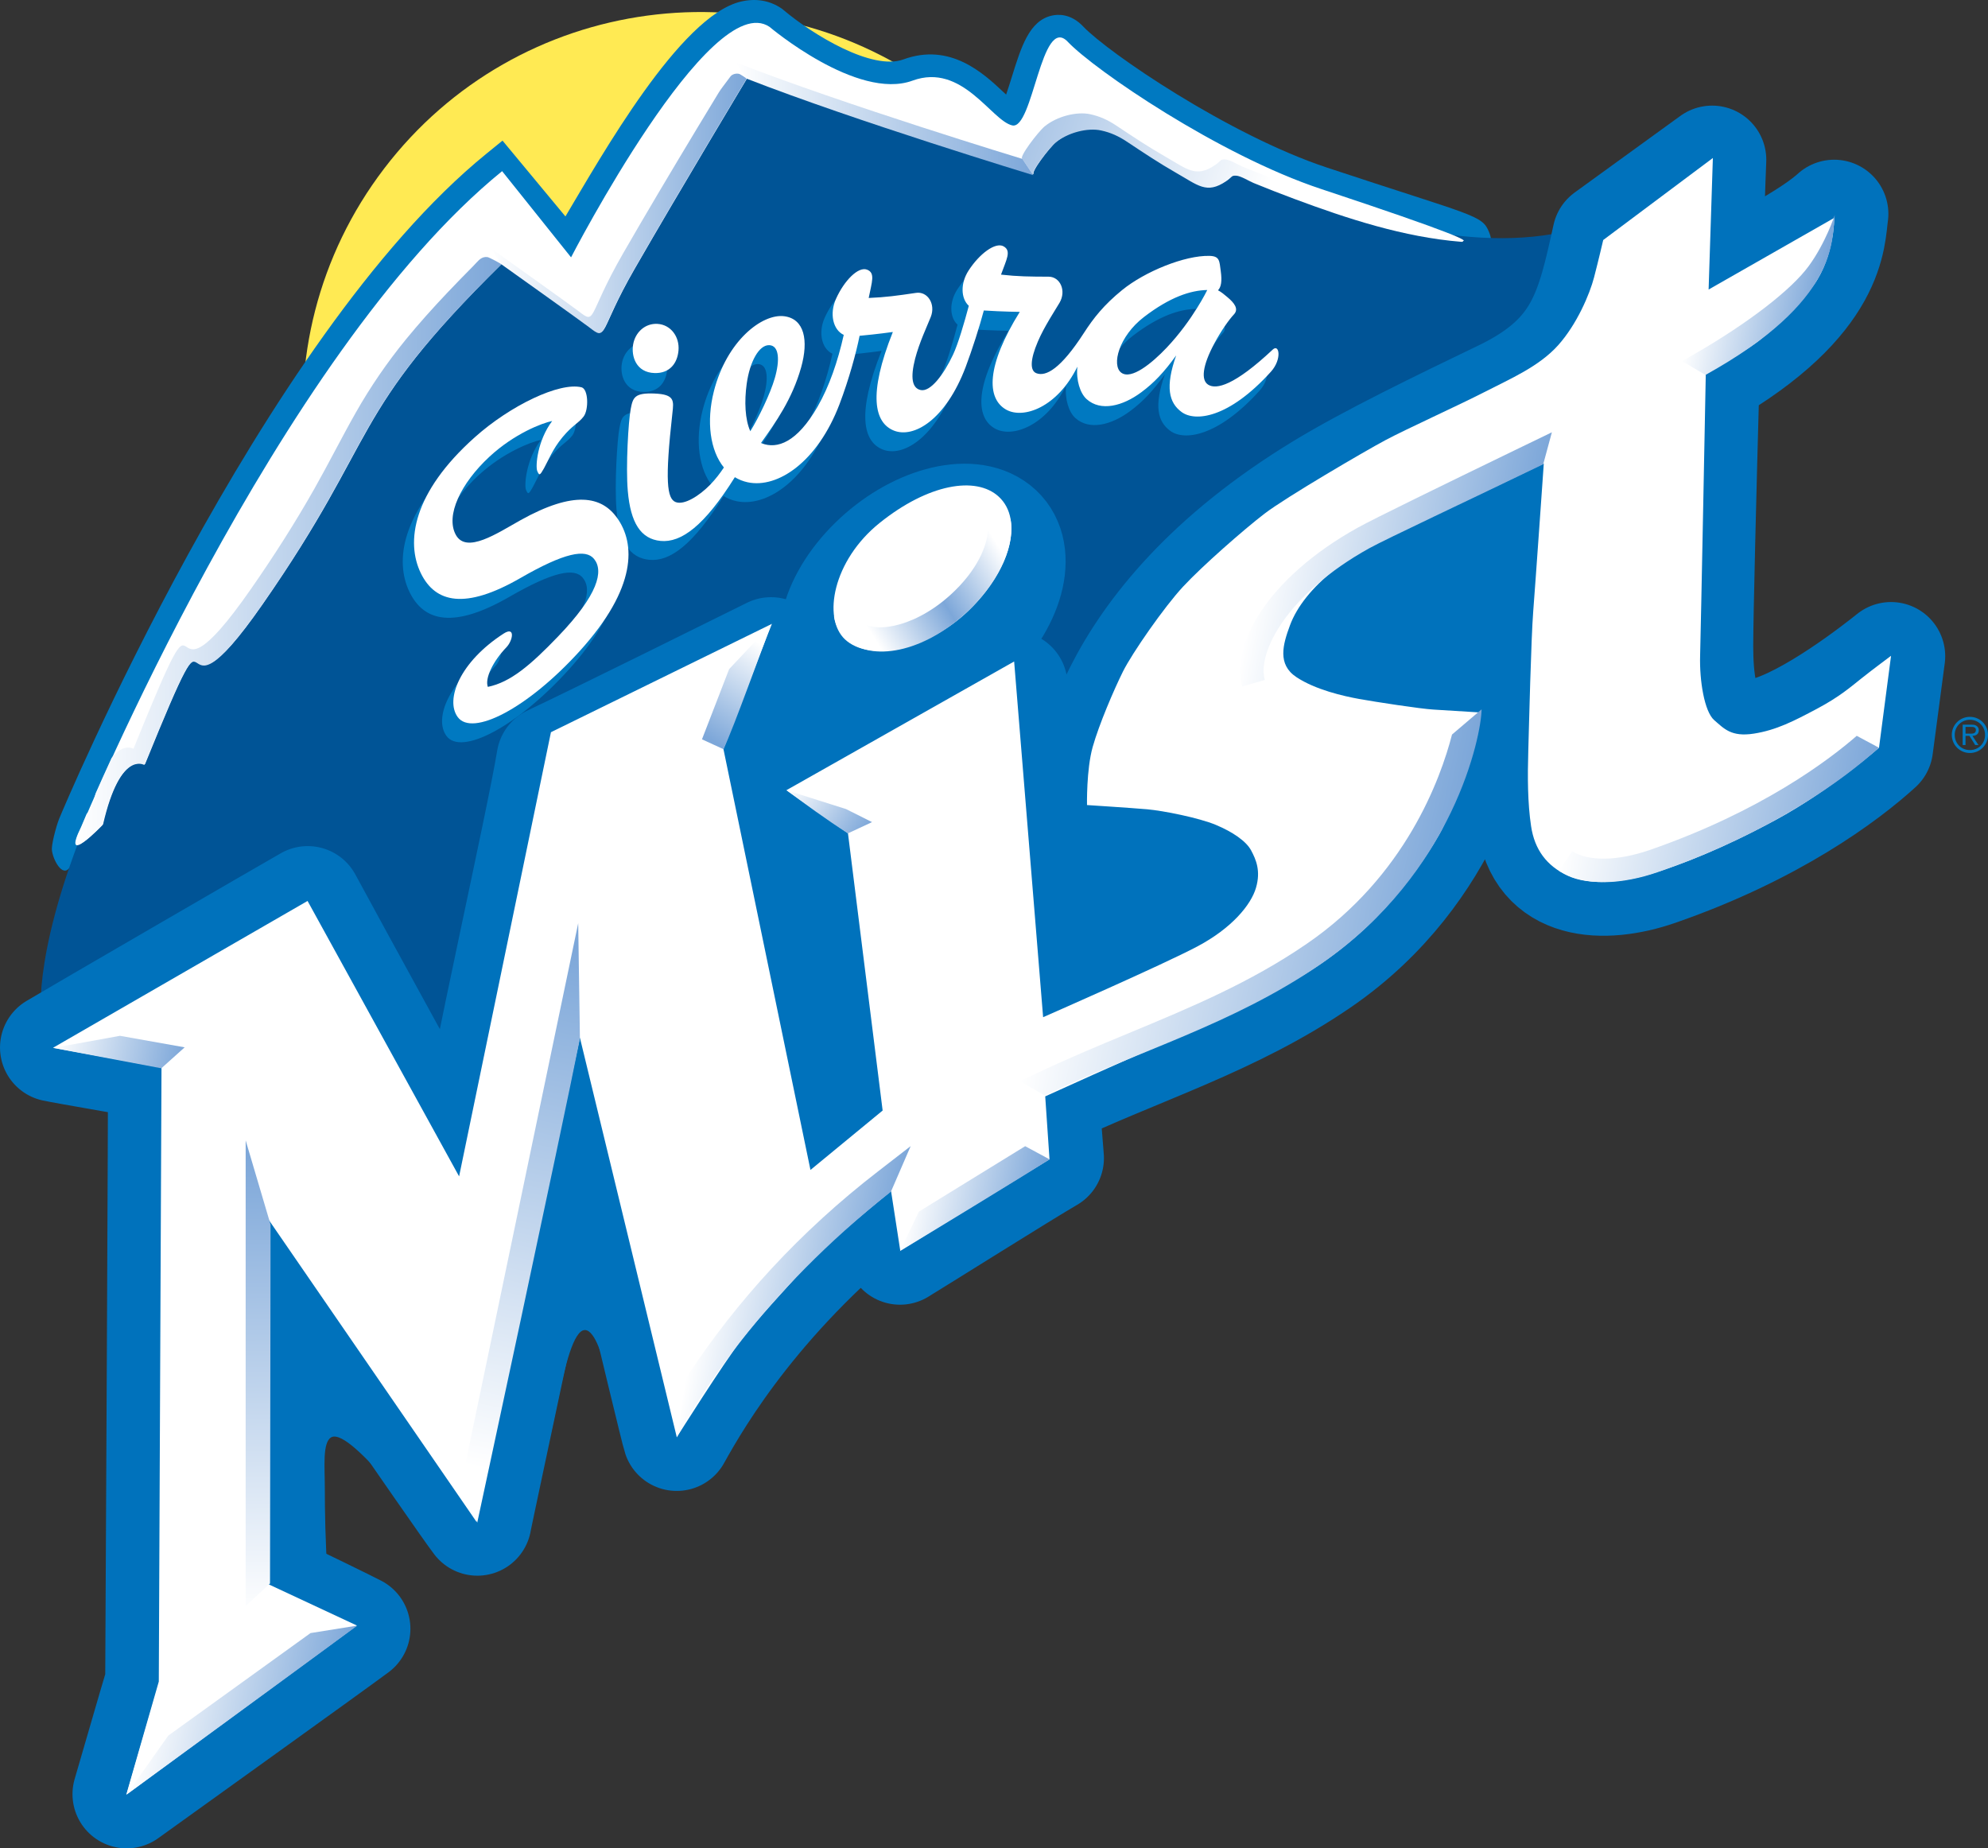 <?xml version="1.0" encoding="utf-8"?>
<!-- Generator: Adobe Illustrator 16.0.0, SVG Export Plug-In . SVG Version: 6.00 Build 0)  -->
<!DOCTYPE svg PUBLIC "-//W3C//DTD SVG 1.1//EN" "http://www.w3.org/Graphics/SVG/1.1/DTD/svg11.dtd">
<svg version="1.1" id="SM_x5F_H1_x5F_4C_x5F_NB.eps"
	 xmlns="http://www.w3.org/2000/svg" xmlns:xlink="http://www.w3.org/1999/xlink" x="0px" y="0px" width="366.952px"
	 height="341.18px" viewBox="0.003 0 366.952 341.18" enable-background="new 0.003 0 366.952 341.18" xml:space="preserve">
<rect x="0.003" y="0" width="366.952" height="341.18" fill="#333333" stroke="none"/>
<g>
	<g>
		<path fill="#FFEA53" d="M187.603,120.123c-24.579,32.229-70.63,38.425-102.856,13.841C52.529,109.383,46.327,63.328,70.92,31.1
			C95.498-1.118,141.544-7.32,173.766,17.261C205.997,41.845,212.19,87.897,187.603,120.123z"/>
	</g>
	<g>
		<path fill="#0079C1" d="M136.751,0.293c-11.231,2.653-25.775,28.579-32.379,39.658c-3.537-4.269-11.611-13.994-11.611-13.994
			l-2.969,2.412C47.916,62.394,11.106,150.696,11.106,150.696c-0.507,1.062-1.432,4.352-1.529,5.843
			c-0.098,1.491,1.665,5.242,3.051,3.872c5.216-5.157,40.64-88.661,79.638-122.947c3.356,3.324,13.616,13.495,13.616,13.495
			l2.742-4.874c8.185-14.555,22.928-35.811,30.086-37.5c0.494-0.117,0.623-0.046,0.679-0.01c2.894,2.394,18.568,14.684,30.28,10.397
			c3.483-1.275,6.109,0.849,9.715,4.234c1.997,1.871,3.879,3.64,6.245,4.184c5.567,1.264,7.534-5.059,9.267-10.635
			c0.34-1.089,0.801-2.55,1.258-3.812c7.996,6.76,29.068,18.437,46.576,24.238c12.524,4.152,21.596,5.588,26.724,7.303
			c4.198-0.146,6.7,1.557,5.405-1.646c-1.295-3.205-2.752-2.9-29.92-11.903c-18.131-6.009-40.44-21.236-45.006-26.056
			c-2.257-2.385-4.613-2.273-5.815-1.992c-4.132,0.959-5.625,5.768-7.357,11.338c-0.284,0.916-0.665,2.143-1.045,3.232
			c-0.174-0.158-0.346-0.317-0.499-0.464c-3.667-3.44-9.802-9.199-18.476-6.022c-5.74,2.1-16.647-4.511-22.175-9.173l-0.172-0.145
			l-0.19-0.129C142.057,0.075,139.481-0.353,136.751,0.293z"/>
	</g>
	<path fill="#005496" d="M177.694,143.607c-26.868,14.01-59.034,37.844-94.613,46.15c-24.059,5.617-50.144-1.783-75.424-1.497
		c0,0-7.685-42.666,84.634-152.646l17.719,22.007c0,0,13.745-24.134,18.568-33.608L177.694,143.607z"/>
	<path fill="#005496" d="M109.481,52.661c6.753-13.258,24.917-41.774,30.555-41.48l49.756,20.21l8.798-16.415
		c0,0,58.563,39.377,95.3,26.342l11.938-3.936c-56.177,71.852-171.063,127.05-135.559,108.537L109.481,52.661z"/>
	<g>
		<path fill="#FFFFFF" d="M15.112,152.492c0,0,36.012-87.149,77.574-120.899l12.724,15.909c0,0,25.744-49.906,36.636-42.543
			c0,0,16.159,13.672,26.4,9.922c9.176-3.358,14.537,7.383,18.395,8.267c3.857,0.878,5.357-20.609,10.256-15.434
			c4.9,5.177,27.916,20.928,46.781,27.179c24.938,8.265,27.562,9.716,25.925,9.586c-10.561-0.862-20.921-4.252-30.795-7.933
			c-2.511-0.935-5.008-1.911-7.483-2.925c-0.803-0.327-2.393-1.328-3.238-1.351c-0.969-0.023-0.67,0.233-1.85,1.035
			c-3.584,2.432-5.168,0.744-9.312-1.621c-2.913-1.66-6.002-3.704-8.912-5.644c-1.604-1.07-3.076-1.73-4.829-2.109
			c-2.489-0.542-6.163,0.383-8.429,2.26c-1.2,0.996-4.85,5.758-4.1,5.985c-0.008,0-32.791-9.963-52.892-17.808
			c0,0-12.323,20.492-20.802,35.236c-6.78,11.782-4.855,13.291-8.353,10.592c-1.367-1.058-16.122-11.559-16.122-11.559
			C64.07,76.822,70.382,80.05,48.5,111.501c-18.681,26.863-6.356-8.309-21.726,29.559c0,0-4.544-2.792-7.747,11.102
			C19.027,152.163,11.278,160.285,15.112,152.492z"/>
		
			<linearGradient id="SVGID_1_" gradientUnits="userSpaceOnUse" x1="-40.089" y1="300.718" x2="38.55" y2="300.718" gradientTransform="matrix(1 0 0 -1 54 402.449)">
			<stop  offset="0" style="stop-color:#FFFFFF"/>
			<stop  offset="1" style="stop-color:#7DA7D9"/>
		</linearGradient>
		<path fill="url(#SVGID_1_)" d="M89.635,47.44c-1.001,0.054-1.531,0.925-2.227,1.615c-1.65,1.664-3.293,3.345-4.905,5.049
			c-2.61,2.759-5.146,5.582-7.556,8.521c-3.467,4.248-6.561,8.755-9.266,13.526c-2.624,4.63-5.008,9.397-7.629,14.031
			c-3.585,6.35-7.519,12.486-11.682,18.473c-18.689,26.863-6.362-8.312-21.731,29.556c0,0-1.858-1.121-4.034,1.687
			c-1.155,2.514-2.139,4.712-2.953,6.552c-0.258,0.876-0.514,1.806-0.76,2.865c0,0-0.36,0.378-0.883,0.888
			c-0.674,1.576-1.033,2.441-1.033,2.441c-3.835,7.794,3.919-0.328,3.919-0.328c3.204-13.894,7.749-11.105,7.749-11.105
			c15.364-37.865,3.038-2.693,21.724-29.556c21.881-31.453,15.565-34.68,44.181-62.866c0.054-0.054-2.237-1.289-2.559-1.332
			C89.862,47.438,89.745,47.435,89.635,47.44z"/>
		
			<linearGradient id="SVGID_2_" gradientUnits="userSpaceOnUse" x1="36.551" y1="364.906" x2="83.829" y2="364.906" gradientTransform="matrix(1 0 0 -1 54 402.449)">
			<stop  offset="0" style="stop-color:#FFFFFF"/>
			<stop  offset="1" style="stop-color:#7DA7D9"/>
		</linearGradient>
		<path fill="url(#SVGID_2_)" d="M92.549,48.789c0,0,14.755,10.504,16.122,11.561c3.503,2.698,1.58,1.186,8.356-10.594
			c8.475-14.742,20.796-35.231,20.802-35.237c0.017-0.029-1.194-0.818-1.329-0.86c-0.534-0.176-1.313-0.006-1.663,0.453
			c-0.204,0.255-0.406,0.53-0.592,0.791c-0.544,0.754-1.124,1.441-1.606,2.233c-0.404,0.657-0.803,1.315-1.198,1.974
			c-0.957,1.578-1.914,3.159-2.87,4.739c-2.308,3.832-4.607,7.671-6.887,11.519c-2.24,3.788-4.468,7.579-6.661,11.393
			c-6.777,11.777-4.853,13.289-8.349,10.588c-1.367-1.055-16.123-11.561-16.123-11.561L92.549,48.789z"/>
		
			<linearGradient id="SVGID_3_" gradientUnits="userSpaceOnUse" x1="179.001" y1="363.771" x2="113.303" y2="385.078" gradientTransform="matrix(1 0 0 -1 54 402.449)">
			<stop  offset="0" style="stop-color:#FFFFFF"/>
			<stop  offset="1" style="stop-color:#7DA7D9"/>
		</linearGradient>
		<path fill="url(#SVGID_3_)" d="M190.715,32.33c-0.743-0.228,2.9-4.991,4.103-5.987c2.265-1.876,5.94-2.803,8.433-2.26
			c1.754,0.38,3.22,1.042,4.826,2.112c2.903,1.937,5.995,3.982,8.907,5.644c4.152,2.362,5.738,4.053,9.32,1.621
			c1.182-0.801,0.881-1.061,1.85-1.034c0.84,0.019,2.433,1.021,3.236,1.35c2.478,1.012,4.978,1.993,7.486,2.926
			c9.868,3.678,20.232,7.068,30.793,7.928c1.17,0.097,0.161-0.62-9.552-4.029c-7.944-1.479-15.74-4.101-23.247-6.9
			c-2.506-0.937-5-1.912-7.477-2.924c-0.803-0.329-2.399-1.332-3.246-1.352c-0.969-0.025-0.668,0.233-1.847,1.036
			c-3.581,2.432-5.171,0.743-9.317-1.62c-2.912-1.661-5.996-3.704-8.906-5.645c-1.608-1.071-3.08-1.729-4.829-2.113
			c-2.487-0.54-6.17,0.384-8.438,2.261c-1.192,0.995-4.84,5.761-4.092,5.989"/>
		
			<linearGradient id="SVGID_4_" gradientUnits="userSpaceOnUse" x1="81.83" y1="380.523" x2="136.715" y2="380.523" gradientTransform="matrix(1 0 0 -1 54 402.449)">
			<stop  offset="0" style="stop-color:#FFFFFF"/>
			<stop  offset="1" style="stop-color:#7DA7D9"/>
		</linearGradient>
		<path fill="url(#SVGID_4_)" d="M188.719,29.333c-0.004,0-32.792-9.967-52.889-17.812l1.999,2.999
			c20.097,7.846,52.885,17.807,52.886,17.811"/>
	</g>
</g>
<g>
	<g>
		<g>
			<path fill="#0072BC" stroke="#0072BC" stroke-width="0.698" stroke-linecap="round" stroke-linejoin="round" d="M148.441,121.521
				l-39.788,17.218l-20.708,82.6l-48.862,42.579l7.843,33.951c0,0,5.369-2.66,13.212-6.582c-0.447-7.07-0.524-12.389-0.524-16.355
				c0-4.187-0.485-8.586,1.197-9.822c3.962-2.912,16.875,17.363,20.099,15.732c5.173-2.619,12.411-5.627,17.329-8.16
				c3.487-1.793,4.997-26.671,9.467-27.492c4.471-0.819,5.795,19.258,8.408,17.742c1.383-0.802,37.446-32.983,37.446-32.983
				l58.634-51.188l94.231-41.649l-10.469-60.728l-66.545,31.179l-28.388,23.5L148.441,121.521z"/>
			<g>
				<g>
					<path fill="#FFFFFF" d="M156.564,124.282c5.032,3.964,15.238,1.171,22.797-6.258c7.562-7.417,9.611-16.656,4.592-20.623
						c-5.025-3.976-15.232-1.175-22.797,6.252C153.587,111.081,151.533,120.312,156.564,124.282z"/>
					<path fill="#FFFFFF" d="M349.057,121.129c-2.405,1.932-15.151,11.986-23.571,14.003c-8.568,2.042-11.867-3.105-11.867-15.872
						c0.006-5.589,0.58-28.655,1.176-50.151c23.932-13.768,23.148-25.509,23.771-29.628c-3.869,3.517-11.808,7.867-23.32,14.125
						c0.34-11.638,0.645-21.038,0.785-24.111l-19.503,14.14c-3.047,13.845-4.832,21.873-18.5,28.763
						c-12.786,6.155-25.307,12.231-34.062,17.545c-42.073,25.556-43.437,55.282-43.33,58.662
						c1.705,0.122,29.576,0.308,31.293,10.727c0.804,4.845-0.553,9.541-11.454,15.751c-0.916,0.521-16.121,7.261-28.687,13.183
						c-1.604-20.946-3.731-49.101-4.729-61.789c-5.345,2.933-39.187,22.336-41.778,23.887c3.832,1.094,7.305,2.08,11.387,3.239
						c0.267,2.396,3.6,29.634,6.277,51.45c-4.768,3.574-9.664,7.648-14.359,12.1c-2.102-10.686-13.252-65.333-15.406-78.319
						c2.02-4.056,7.013-14.305,9.137-18.603c-8.02,3.958-30.141,14.967-40.677,19.964c-2.021,12.253-11.825,55.117-15.845,78.698
						c-2.111-3.487-25.142-45.566-28.994-52.713c-3.683,2.093-43.735,25.324-46.797,27.18c1.693,0.38,16.83,2.958,19.939,3.562
						c0.028,4.129-0.426,97.514-0.52,113.592c-0.996,3.236-5.053,17.332-6.039,20.666c3.592-2.592,37.799-27.115,42.373-30.527
						c-0.855-0.467-12.122-5.985-15.502-7.521c-0.45-1.266-0.762-57.185-0.918-68.394c2.051,3.098,35.373,51.656,38.779,56.115
						c0.27-1.672,15.357-71.826,18.939-89.857c0.816,3.489,17.276,72.548,17.859,74.212c4.109-7.417,15.483-26.858,39.816-45.649
						c0.637,5.125,1.133,9.146,1.402,11.272c3.727-2.267,22.875-14.3,27.64-17.061c-0.07-0.746-0.42-5.145-0.927-11.652
						c17.246-8.262,34.601-13.275,50.888-24.459c24.545-16.863,29.287-43.133,29.535-46.135c-2.898-0.315-33.892-1.497-36.115-9.209
						c-1.467-5.085,4.18-15.925,19.268-24.3c3.01-1.67,16.191-8.087,28.693-14.148c-0.803,9.621-4.295,52.233-2.521,67.477
						c1.449,12.529,13.449,12.989,23.379,9.549c21.322-7.4,34.695-17.359,40.857-22.974L349.057,121.129z"/>
				</g>
				<g>
					<path fill="#0072BC" d="M156.564,124.282c5.032,3.964,15.238,1.171,22.797-6.258c7.562-7.417,9.611-16.656,4.592-20.623
						c-5.025-3.976-15.232-1.175-22.797,6.252C153.587,111.081,151.533,120.312,156.564,124.282z"/>
					<path fill="#0072BC" d="M349.057,121.129c-2.405,1.932-15.151,11.986-23.571,14.003c-8.568,2.042-11.867-3.105-11.867-15.872
						c0.006-5.589,0.58-28.655,1.176-50.151c23.932-13.768,23.148-25.509,23.771-29.628c-3.869,3.517-11.808,7.867-23.32,14.125
						c0.34-11.638,0.645-21.038,0.785-24.111l-19.503,14.14c-3.047,13.845-4.832,21.873-18.5,28.763
						c-12.786,6.155-25.307,12.231-34.062,17.545c-42.073,25.556-43.437,55.282-43.33,58.662
						c1.705,0.122,29.576,0.308,31.293,10.727c0.804,4.845-0.553,9.541-11.454,15.751c-0.916,0.521-16.121,7.261-28.687,13.183
						c-1.604-20.946-3.731-49.101-4.729-61.789c-5.345,2.933-39.187,22.336-41.778,23.887c3.832,1.094,7.305,2.08,11.387,3.239
						c0.267,2.396,3.6,29.634,6.277,51.45c-4.768,3.574-9.664,7.648-14.359,12.1c-2.102-10.686-13.252-65.333-15.406-78.319
						c2.02-4.056,7.013-14.305,9.137-18.603c-8.02,3.958-30.141,14.967-40.677,19.964c-2.021,12.253-11.825,55.117-15.845,78.698
						c-2.111-3.487-25.142-45.566-28.994-52.713c-3.683,2.093-43.735,25.324-46.797,27.18c1.693,0.38,16.83,2.958,19.939,3.562
						c0.028,4.129-0.426,97.514-0.52,113.592c-0.996,3.236-5.053,17.332-6.039,20.666c3.592-2.592,37.799-27.115,42.373-30.527
						c-0.855-0.467-12.122-5.985-15.502-7.521c-0.45-1.266-0.762-57.185-0.918-68.394c2.051,3.098,35.373,51.656,38.779,56.115
						c0.27-1.672,15.357-71.826,18.939-89.857c0.816,3.489,17.276,72.548,17.859,74.212c4.109-7.417,15.483-26.858,39.816-45.649
						c0.637,5.125,1.133,9.146,1.402,11.272c3.727-2.267,22.875-14.3,27.64-17.061c-0.07-0.746-0.42-5.145-0.927-11.652
						c17.246-8.262,34.601-13.275,50.888-24.459c24.545-16.863,29.287-43.133,29.535-46.135c-2.898-0.315-33.892-1.497-36.115-9.209
						c-1.467-5.085,4.18-15.925,19.268-24.3c3.01-1.67,16.191-8.087,28.693-14.148c-0.803,9.621-4.295,52.233-2.521,67.477
						c1.449,12.529,13.449,12.989,23.379,9.549c21.322-7.4,34.695-17.359,40.857-22.974L349.057,121.129z"/>
				</g>
				<g>
					<path fill="none" stroke="#0072BC" stroke-width="20" stroke-linecap="round" stroke-linejoin="round" d="M156.564,124.282
						c5.032,3.964,15.238,1.171,22.797-6.258c7.562-7.417,9.611-16.656,4.592-20.623c-5.025-3.976-15.232-1.175-22.797,6.252
						C153.587,111.081,151.533,120.312,156.564,124.282z"/>
					<path fill="none" stroke="#0072BC" stroke-width="20" stroke-linecap="round" stroke-linejoin="round" d="M349.057,121.129
						c-2.405,1.932-15.151,11.986-23.571,14.003c-8.568,2.042-11.867-3.105-11.867-15.872c0.006-5.589,0.58-28.655,1.176-50.151
						c23.932-13.768,23.148-25.509,23.771-29.628c-3.869,3.517-11.808,7.867-23.32,14.125c0.34-11.638,0.645-21.038,0.785-24.111
						l-19.503,14.14c-3.047,13.845-4.832,21.873-18.5,28.763c-12.786,6.155-25.307,12.231-34.062,17.545
						c-42.073,25.556-43.437,55.282-43.33,58.662c1.705,0.122,29.576,0.308,31.293,10.727c0.804,4.845-0.553,9.541-11.454,15.751
						c-0.916,0.521-16.121,7.261-28.687,13.183c-1.604-20.946-3.731-49.101-4.729-61.789c-5.345,2.933-39.187,22.336-41.778,23.887
						c3.832,1.094,7.305,2.08,11.387,3.239c0.267,2.396,3.6,29.634,6.277,51.45c-4.768,3.574-9.664,7.648-14.359,12.1
						c-2.102-10.686-13.252-65.333-15.406-78.319c2.02-4.056,7.013-14.305,9.137-18.603c-8.02,3.958-30.141,14.967-40.677,19.964
						c-2.021,12.253-11.825,55.117-15.845,78.698c-2.111-3.487-25.142-45.566-28.994-52.713
						c-3.683,2.093-43.735,25.324-46.797,27.18c1.693,0.38,16.83,2.958,19.939,3.562c0.028,4.129-0.426,97.514-0.52,113.592
						c-0.996,3.236-5.053,17.332-6.039,20.666c3.592-2.592,37.799-27.115,42.373-30.527c-0.855-0.467-12.122-5.985-15.502-7.521
						c-0.45-1.266-0.762-57.185-0.918-68.394c2.051,3.098,35.373,51.656,38.779,56.115c0.27-1.672,15.357-71.826,18.939-89.857
						c0.816,3.489,17.276,72.548,17.859,74.212c4.109-7.417,15.483-26.858,39.816-45.649c0.637,5.125,1.133,9.146,1.402,11.272
						c3.727-2.267,22.875-14.3,27.64-17.061c-0.07-0.746-0.42-5.145-0.927-11.652c17.246-8.262,34.601-13.275,50.888-24.459
						c24.545-16.863,29.287-43.133,29.535-46.135c-2.898-0.315-33.892-1.497-36.115-9.209c-1.467-5.085,4.18-15.925,19.268-24.3
						c3.01-1.67,16.191-8.087,28.693-14.148c-0.803,9.621-4.295,52.233-2.521,67.477c1.449,12.529,13.449,12.989,23.379,9.549
						c21.322-7.4,34.695-17.359,40.857-22.974L349.057,121.129z"/>
				</g>
			</g>
			<g>
				<path fill="#FFFFFF" d="M184.358,91.683c4.65,4.289,2.08,13.602-5.457,20.925c-7.572,7.349-18.414,9.667-22.935,5.409
					c-4.175-3.936-2.204-14.564,6.378-21.469C171.307,89.334,180.141,87.796,184.358,91.683z"/>
				<path fill="#FFFFFF" d="M23.309,331.271l6.006-20.881l0.498-113.339L9.79,193.407l46.984-27.102l27.972,50.84l16.952-81.988
					l40.728-19.973l-8.883,23.104l16.058,77.669l13.322-10.966l-6.399-51.168l-11.358-7.963l42.03-23.758l5.349,65.66
					c0,0,22.063-9.662,28.461-13.055s9.922-7.699,10.832-10.835c0.914-3.133,0-5.222-0.91-6.915
					c-0.911-1.697-3.396-3.396-6.522-4.703c-3.139-1.303-9.668-2.607-12.664-2.871c-3.004-0.26-11.096-0.781-11.096-0.781
					s-0.129-6.528,1.043-10.707c1.174-4.173,3.916-10.57,5.606-13.965c1.697-3.395,7.582-11.879,11.101-15.663
					c3.522-3.787,11.1-10.443,15.008-13.447c3.914-3.002,18.414-11.484,22.328-13.575c3.916-2.087,13.442-6.397,18.27-8.873
					c4.832-2.481,10.051-4.701,13.582-8.619c3.518-3.914,5.869-9.529,6.65-12.531c0.783-3.003,1.697-6.919,1.697-6.919
					l20.239-15.141l-0.785,24.28l23.187-13.225c0,0,0.063,6.984-3.773,12.396c-3.479,4.904-8.188,8.79-10.404,10.486
					c-2.229,1.696-9.534,6.006-9.534,6.006s-0.91,47.385-1.045,51.948c-0.13,4.571,0.788,10.314,2.612,11.883
					c1.818,1.564,3.131,3.131,7.312,2.479c4.174-0.652,7.438-2.352,11.617-4.571c4.18-2.217,6.256-4.047,8.221-5.609
					c1.963-1.569,5.481-4.183,5.481-4.183l-2.221,16.972c0,0-9.139,7.966-19.055,13.316c-9.922,5.349-17.361,8.224-22.841,9.923
					c-5.485,1.693-11.625,2.217-15.541,0.388c-3.918-1.827-6.135-4.829-6.782-9.136c-0.656-4.309-0.656-9.269-0.521-13.836
					c0.131-4.571,0.521-20.884,0.914-25.844c0.393-4.964,1.95-27.285,1.95-27.285s-13.305,6.397-20.621,9.793
					c-7.309,3.39-14.225,6.786-18.139,9.917c-3.923,3.135-6.795,6.656-8.097,10.184c-1.305,3.523-2.352,7.181,1.174,9.529
					c3.523,2.35,8.74,3.526,11.615,4.047c2.869,0.521,11.357,1.825,13.705,1.956c2.353,0.132,8.49,0.526,8.49,0.526
					s-0.398,7.309-4.182,15.401c-1.123,2.408-1.992,4.926-3.266,7.168c-3.007,5.289-6.627,9.8-9.658,13.192
					c-4.305,4.833-10.047,9.661-16.836,13.575c-6.785,3.916-15.273,7.965-22.713,11.098c-7.445,3.132-23.5,10.441-23.5,10.441
					l0.791,11.619l-27.552,16.84l-1.693-10.967c0,0-12.007,9.656-16.188,14.359c-4.172,4.696-8.088,8.783-11.488,13.172
					c-3.215,4.15-11.877,17.895-11.877,17.895l-17.883-73.752L87.988,280.96l-38.525-55.999l0.127,67.486l16.289,7.607
					L23.309,331.271z"/>
				
					<linearGradient id="SVGID_5_" gradientUnits="userSpaceOnUse" x1="24.23" y1="110.176" x2="7.12" y2="194.05" gradientTransform="matrix(0.981 0.192 0.192 -0.981 2.969 401.876)">
					<stop  offset="0" style="stop-color:#FFFFFF"/>
					<stop  offset="1" style="stop-color:#7DA7D9"/>
				</linearGradient>
				<polygon fill="url(#SVGID_5_)" points="49.943,226.036 49.843,292.287 45.348,296.453 45.348,210.499 				"/>
				
					<linearGradient id="SVGID_6_" gradientUnits="userSpaceOnUse" x1="-33.353" y1="208.264" x2="-9.567" y2="208.264" gradientTransform="matrix(0.981 0.192 0.192 -0.981 2.969 401.876)">
					<stop  offset="0" style="stop-color:#FFFFFF"/>
					<stop  offset="1" style="stop-color:#7DA7D9"/>
				</linearGradient>
				<path fill="url(#SVGID_6_)" d="M22.141,191.198c1.885,0.339,11.947,2.128,11.947,2.128l-4.307,3.866l-19.952-3.76
					L22.141,191.198z"/>
				
					<linearGradient id="SVGID_7_" gradientUnits="userSpaceOnUse" x1="81.567" y1="303.897" x2="74.301" y2="285.451" gradientTransform="matrix(0.981 0.192 0.192 -0.981 2.969 401.876)">
					<stop  offset="0" style="stop-color:#FFFFFF"/>
					<stop  offset="1" style="stop-color:#7DA7D9"/>
				</linearGradient>
				<path fill="url(#SVGID_7_)" d="M129.576,136.472l5.015-12.965l7.897-8.397c-1.819,4.399-6.957,19.041-8.946,23.179
					L129.576,136.472z"/>
				
					<linearGradient id="SVGID_8_" gradientUnits="userSpaceOnUse" x1="93.012" y1="187.996" x2="125.452" y2="187.996" gradientTransform="matrix(0.981 0.192 0.192 -0.981 2.969 401.876)">
					<stop  offset="0" style="stop-color:#FFFFFF"/>
					<stop  offset="1" style="stop-color:#7DA7D9"/>
				</linearGradient>
				<path fill="url(#SVGID_8_)" d="M126.66,254.331c9.283-14.181,21.055-27.021,35.41-38.105l6.027-4.665l-3.643,8.412
					c-24.092,19.023-35.438,37.926-39.541,45.344L126.66,254.331z"/>
				
					<linearGradient id="SVGID_9_" gradientUnits="userSpaceOnUse" x1="58.768" y1="144.925" x2="59.086" y2="242.884" gradientTransform="matrix(0.981 0.192 0.192 -0.981 2.969 401.876)">
					<stop  offset="0" style="stop-color:#FFFFFF"/>
					<stop  offset="1" style="stop-color:#7DA7D9"/>
				</linearGradient>
				<path fill="url(#SVGID_9_)" d="M107.047,191.71c-3.584,18.038-18.959,89.383-18.959,89.383l-2.194-10.782l20.837-99.903
					L107.047,191.71z"/>
				
					<linearGradient id="SVGID_10_" gradientUnits="userSpaceOnUse" x1="100.299" y1="309.966" x2="121.117" y2="329.458" gradientTransform="matrix(0.981 0.192 0.192 -0.981 2.969 401.876)">
					<stop  offset="0" style="stop-color:#FFFFFF"/>
					<stop  offset="0.506" style="stop-color:#7DA7D9"/>
					<stop  offset="1" style="stop-color:#FFFFFF"/>
				</linearGradient>
				<path fill="url(#SVGID_10_)" d="M182.342,97.344c0.133,2.508-1.365,7.063-6.031,11.64c-6.781,6.673-14.506,7.957-17.056,5.944
					c-0.247-0.194-0.999-0.786-1.089-2.461l-4.222,1.31c0.31,1.843,1.162,3.426,2.62,4.567c5.025,3.961,14.785,1.752,22.746-6.162
					c5.449-5.421,8.119-11.822,7.203-16.411L182.342,97.344z"/>
				<g>
					
						<linearGradient id="SVGID_11_" gradientUnits="userSpaceOnUse" x1="71.295" y1="322.846" x2="87.673" y2="322.846" gradientTransform="matrix(0.827 0.563 0.563 -0.827 -94.372 371.047)">
						<stop  offset="0" style="stop-color:#FFFFFF"/>
						<stop  offset="1" style="stop-color:#7DA7D9"/>
					</linearGradient>
					<path fill="url(#SVGID_11_)" d="M156.162,149.342l4.805,2.409l-4.444,2.072c-4.177-2.646-8.059-5.549-11.358-7.963
						L156.162,149.342z"/>
				</g>
				
					<linearGradient id="SVGID_12_" gradientUnits="userSpaceOnUse" x1="127.236" y1="210.852" x2="151.073" y2="210.852" gradientTransform="matrix(0.981 0.192 0.192 -0.981 2.969 401.876)">
					<stop  offset="0" style="stop-color:#FFFFFF"/>
					<stop  offset="1" style="stop-color:#7DA7D9"/>
				</linearGradient>
				<path fill="url(#SVGID_12_)" d="M193.728,213.999c-4.636,2.998-23.872,14.672-27.609,16.94l3.486-7.276
					c0.953-0.595,2.316-1.438,2.316-1.438s13.646-8.399,17.312-10.652L193.728,213.999z"/>
				
					<linearGradient id="SVGID_13_" gradientUnits="userSpaceOnUse" x1="142.944" y1="275.185" x2="213.635" y2="275.185" gradientTransform="matrix(0.981 0.192 0.192 -0.981 2.969 401.876)">
					<stop  offset="0" style="stop-color:#FFFFFF"/>
					<stop  offset="1" style="stop-color:#7DA7D9"/>
				</linearGradient>
				<path fill="url(#SVGID_13_)" d="M273.479,130.935c-0.037,4.829-5.144,30.176-29.701,47.039
					c-16.275,11.186-33.691,15.992-50.93,24.244l-4.578-2.642l2.698-1.277c5.828-2.792,11.705-5.235,17.384-7.591
					c11.522-4.791,22.407-9.316,32.905-16.529c18.179-12.473,24.664-30.442,26.763-38.593L273.479,130.935z"/>
				
					<linearGradient id="SVGID_14_" gradientUnits="userSpaceOnUse" x1="167.981" y1="342.075" x2="216.263" y2="342.075" gradientTransform="matrix(0.981 0.192 0.192 -0.981 2.969 401.876)">
					<stop  offset="0" style="stop-color:#FFFFFF"/>
					<stop  offset="1" style="stop-color:#7DA7D9"/>
				</linearGradient>
				<path fill="url(#SVGID_14_)" d="M286.453,79.795l-6.929,3.352c-13.188,6.398-25.832,12.548-28.916,14.262
					c-16.84,9.354-23.483,21.831-21.325,29.31l4.18-1.208c-1.461-5.088,4.181-15.926,19.265-24.299
					c3.004-1.673,19.563-9.426,32.127-15.515L286.453,79.795z"/>
				
					<linearGradient id="SVGID_15_" gradientUnits="userSpaceOnUse" x1="233.094" y1="308.496" x2="286.697" y2="308.496" gradientTransform="matrix(0.981 0.192 0.192 -0.981 2.969 401.876)">
					<stop  offset="0" style="stop-color:#FFFFFF"/>
					<stop  offset="1" style="stop-color:#7DA7D9"/>
				</linearGradient>
				<path fill="url(#SVGID_15_)" d="M342.725,135.823c-5.264,4.58-17.69,13.952-38.18,21.067c-5.94,2.058-11.299,2.146-14.346,0.237
					l-2.453,3.589c4.735,3.083,11.901,2.476,18.221,0.28c21.324-7.398,34.688-17.363,40.849-22.977L342.725,135.823z"/>
				
					<linearGradient id="SVGID_16_" gradientUnits="userSpaceOnUse" x1="237.347" y1="403.215" x2="260.206" y2="403.215" gradientTransform="matrix(0.981 0.192 0.192 -0.981 2.969 401.876)">
					<stop  offset="0" style="stop-color:#FFFFFF"/>
					<stop  offset="1" style="stop-color:#7DA7D9"/>
				</linearGradient>
				<path fill="url(#SVGID_16_)" d="M338.666,39.689c-0.537,4.748,0.701,15.924-23.875,29.525l-4.279-2.554l2.109-1.216
					c10.137-5.833,18.018-11.954,21.201-16.279C337.008,44.842,338.666,39.689,338.666,39.689z"/>
				<g>
					<path fill="#FFFFFF" d="M23.357,331.271c1.053-3.549,4.195-14.648,6.036-20.672l4.351,0.024l-2.68,9.746L23.357,331.271z"/>
					
						<linearGradient id="SVGID_17_" gradientUnits="userSpaceOnUse" x1="6.43" y1="92.617" x2="42.232" y2="92.617" gradientTransform="matrix(0.981 0.192 0.192 -0.981 2.969 401.876)">
						<stop  offset="0" style="stop-color:#FFFFFF"/>
						<stop  offset="1" style="stop-color:#7DA7D9"/>
					</linearGradient>
					<path fill="url(#SVGID_17_)" d="M57.32,301.445l-26.256,18.926l-7.707,10.9c0,0,38.023-27.797,42.597-31.205L57.32,301.445z"/>
				</g>
			</g>
		</g>
		<g>
			<g>
				<path fill="#0079C1" d="M99.848,81.199c-2.727,3.61-3.116,8.391-2.746,9.245c0.376,0.854,0.47,0.846,1.238-0.51
					c0.762-1.354,1.554-3.499,3.42-5.749c1.869-2.244,2.928-2.539,3.894-3.816c0.97-1.27,0.896-5.08-0.399-5.392
					c-4.034-0.98-13.077,3.315-19.688,9.223c-11.469,10.236-12.777,19.346-9.96,25.111c2.688,5.478,8.192,6.742,18.381,0.878
					c8.155-4.702,12.057-5.424,13.597-3.526c1.784,2.208,0.818,6.552-6.68,14.341c-5.039,5.239-8.722,8.411-12.936,9.274
					c-0.584-1.579,0.971-4.745,3.439-7.311c1.203-1.253,1.681-3.95-0.526-2.519c-8.035,5.182-10.833,12.158-8.472,15.394
					c2.678,3.687,12.907-1.587,22.497-12.146c10.665-11.744,10.313-19.911,6.909-24.633c-2.828-3.94-7.877-5.102-17.829,0.456
					c-4.274,2.389-9.984,6.262-11.93,2.683c-1.928-3.537,0.913-9.49,6.205-14.402C92.861,83.531,98.006,81.568,99.848,81.199z"/>
				<path fill="#0079C1" d="M119.284,63.273c-2.286-0.13-4.086,1.553-4.485,3.762c-0.393,2.204,0.529,5.222,3.962,5.314
					c2.773,0.077,4.19-1.786,4.405-4.156C123.395,65.613,121.705,63.409,119.284,63.273z"/>
				<path fill="#0079C1" d="M232.858,68.006c-7.073,6.643-10.422,7.432-11.92,6.489c-1.356-0.845-1.088-3.476,1.154-7.654
					c1.205-2.255,2.672-4.327,3.602-5.32c0.939-1.001,0.062-2.122-1.221-3.193c-0.516-0.437-1.119-0.947-1.725-1.259
					c0.602-0.615,0.768-1.687,0.508-3.555c-0.256-1.859-0.172-2.747-2.084-2.794c-4.555-0.111-11.936,2.896-16.119,6.302
					c-3.381,2.757-5.289,5.19-7.055,7.922c-4.289,6.649-7.02,8.095-8.756,7.438c-1.225-0.457-1.172-2.51,0.248-5.828
					c1.227-2.873,3.084-5.603,4.012-7.189c1.295-2.23,0.113-4.798-2.018-4.805c-3.541-0.013-5.627-0.033-8.79-0.38
					c1.016-2.817,1.967-4.384,0.475-5.224c-1.498-0.834-4.459,1.361-6.471,4.485c-1.504,2.336-1.43,5.13,0.051,6.49
					c-0.836,3.184-1.986,7.059-2.908,9.021c-1.742,3.687-4.172,6.936-5.994,6.524c-1.568-0.351-1.908-2.285-1.002-5.779
					c0.779-3.022,2.207-6,2.883-7.71c0.955-2.401-0.607-4.758-2.717-4.447c-3.502,0.521-5.561,0.814-8.74,0.946
					c0.568-2.932,1.283-4.633-0.318-5.232c-1.605-0.602-4.207,2.014-5.726,5.402c-1.219,2.736-0.554,5.721,1.437,6.644
					c-1.103,4.904-2.65,9.453-4.809,13.223c-3.807,6.64-7.473,7.886-10.305,6.8c-0.057-0.024-0.098-0.056-0.16-0.077
					c2.686-3.769,5.756-8.048,7.413-13.97c1.38-4.935,0.634-8.932-3.118-9.421c-4.063-0.529-10.62,4.523-12.99,13.858
					c-1.424,5.591-0.701,10.916,1.85,14.064c-0.684,1.016-1.458,2.08-2.588,3.231c-1.898,1.938-4.719,3.778-6.316,3.15
					c-1.602-0.63-2.016-3.865-0.601-16.413c0.257-2.281,0.465-3.46-3.281-3.619c-3.749-0.161-4.013,0.741-4.424,2.915
					c-0.413,2.183-0.926,10.532-0.528,15.081c0.505,5.883,2.405,8.85,6.033,9.211c3.83,0.374,8.109-2.774,13.73-11.768
					c0.71,0.436,1.492,0.755,2.351,0.941c5.551,1.191,12.917-3.781,16.954-14.405c1.758-4.619,3.085-9.458,3.722-12.633
					c3.289-0.299,6.13-0.702,6.13-0.702c-4.635,11.598-3.391,16.776,0.214,18.208c3.634,1.439,9.503-1.935,13.229-11.746
					c1.213-3.204,2.604-7.576,3.352-10.431c3.49,0.224,6.635,0.258,6.635,0.258c-6.209,9.981-6.146,15.965-2.533,18.031
					c3.199,1.83,9.496-0.421,13.162-7.915c-0.258,2.465,0.5,4.904,1.709,5.991c2.602,2.331,6.646,1.297,10.109-1.273
					c2.336-1.736,4.217-3.728,6.418-6.793c-2.045,5.819-1.354,8.73,1.024,10.458c2.453,1.788,8.638,1.224,16.472-7.464
					C234.601,69.787,234.053,66.884,232.858,68.006z M136.426,83.09c-0.988-2.173-1.128-5.497-0.672-8.764
					c0.571-4.086,2.278-7.175,4.148-7.127c1.865,0.047,1.993,2.803,1.029,6.124C140.094,76.199,137.972,80.581,136.426,83.09z
					 M213.281,67.664c-2.738,2.896-6.527,5.969-8.382,4.626c-1.862-1.35-0.465-6.732,4.207-10.306
					c4.787-3.664,8.591-4.909,11.656-4.963C220.765,57.022,218.101,62.568,213.281,67.664z"/>
			</g>
			<g>
				<path fill="#FFFFFF" d="M101.928,77.711c-2.73,3.611-3.123,8.39-2.752,9.246c0.375,0.852,0.475,0.846,1.237-0.512
					c0.765-1.354,1.558-3.5,3.423-5.746c1.867-2.244,2.92-2.538,3.896-3.814c0.966-1.272,0.887-5.085-0.4-5.397
					c-4.038-0.978-13.078,3.319-19.686,9.223c-11.47,10.235-12.773,19.345-9.956,25.11c2.683,5.48,8.187,6.744,18.368,0.88
					c8.16-4.702,12.062-5.426,13.602-3.525c1.783,2.207,0.82,6.55-6.678,14.342c-5.039,5.238-8.729,8.409-12.931,9.272
					c-0.588-1.579,0.969-4.746,3.429-7.31c1.2-1.253,1.688-3.952-0.527-2.52c-8.024,5.185-10.825,12.161-8.466,15.396
					c2.684,3.685,12.907-1.59,22.494-12.147c10.665-11.744,10.313-19.91,6.913-24.633c-2.833-3.937-7.875-5.102-17.834,0.458
					c-4.273,2.389-9.979,6.259-11.923,2.684c-1.929-3.54,0.909-9.493,6.198-14.403C94.939,80.042,100.08,78.081,101.928,77.711z"/>
				<path fill="#FFFFFF" d="M121.357,59.784c-2.285-0.13-4.087,1.555-4.482,3.765c-0.392,2.204,0.528,5.218,3.964,5.312
					c2.768,0.077,4.192-1.787,4.403-4.157C125.469,62.128,123.783,59.919,121.357,59.784z"/>
				<path fill="#FFFFFF" d="M234.938,64.52c-7.071,6.639-10.43,7.431-11.922,6.491c-1.354-0.847-1.086-3.482,1.156-7.656
					c1.205-2.257,2.664-4.325,3.598-5.324c0.937-0.996,0.068-2.12-1.223-3.191c-0.514-0.438-1.119-0.947-1.721-1.256
					c0.596-0.617,0.764-1.691,0.506-3.558c-0.254-1.859-0.174-2.746-2.078-2.794c-4.562-0.112-11.939,2.897-16.123,6.309
					c-3.383,2.75-5.291,5.184-7.057,7.917c-4.291,6.65-7.016,8.096-8.764,7.437c-1.217-0.456-1.162-2.507,0.256-5.827
					c1.227-2.872,3.084-5.601,4.014-7.188c1.295-2.23,0.105-4.796-2.02-4.807c-3.547-0.013-5.629-0.028-8.787-0.38
					c1.01-2.818,1.967-4.385,0.473-5.222c-1.498-0.837-4.457,1.36-6.469,4.482c-1.508,2.338-1.436,5.132,0.051,6.496
					c-0.842,3.18-1.984,7.055-2.91,9.021c-1.736,3.684-4.172,6.933-5.99,6.523c-1.572-0.351-1.904-2.288-1.012-5.778
					c0.789-3.023,2.215-6.002,2.891-7.713c0.951-2.403-0.611-4.758-2.715-4.442c-3.51,0.518-5.566,0.809-8.742,0.941
					c0.566-2.932,1.28-4.633-0.323-5.232c-1.602-0.602-4.201,2.016-5.717,5.403c-1.228,2.736-0.554,5.718,1.434,6.644
					c-1.104,4.905-2.651,9.455-4.816,13.223c-3.803,6.639-7.466,7.89-10.302,6.798c-0.055-0.019-0.104-0.055-0.149-0.074
					c2.68-3.768,5.747-8.048,7.409-13.969c1.379-4.939,0.626-8.934-3.125-9.421c-4.061-0.525-10.618,4.521-12.991,13.858
					c-1.419,5.592-0.7,10.915,1.851,14.063c-0.684,1.016-1.457,2.08-2.586,3.233c-1.9,1.936-4.72,3.776-6.32,3.15
					c-1.596-0.633-2.006-3.866-0.598-16.413c0.258-2.285,0.461-3.463-3.278-3.622c-3.75-0.16-4.015,0.738-4.429,2.918
					c-0.41,2.176-0.921,10.529-0.525,15.077c0.51,5.882,2.404,8.85,6.035,9.21c3.82,0.375,8.104-2.772,13.726-11.765
					c0.709,0.431,1.491,0.752,2.358,0.94c5.55,1.192,12.914-3.783,16.955-14.403c1.754-4.623,3.078-9.462,3.71-12.635
					c3.299-0.3,6.138-0.705,6.138-0.705c-4.637,11.6-3.395,16.783,0.211,18.211c3.637,1.438,9.508-1.936,13.229-11.743
					c1.209-3.211,2.6-7.578,3.354-10.436c3.5,0.226,6.635,0.257,6.635,0.257c-6.211,9.98-6.152,15.966-2.535,18.034
					c3.201,1.829,9.492-0.424,13.168-7.915c-0.258,2.465,0.498,4.904,1.707,5.988c2.596,2.332,6.646,1.301,10.104-1.275
					c2.342-1.734,4.217-3.725,6.424-6.79c-2.047,5.82-1.352,8.733,1.023,10.458c2.451,1.79,8.629,1.223,16.473-7.461
					C236.672,66.301,236.129,63.397,234.938,64.52z M138.5,79.603c-0.982-2.173-1.121-5.498-0.668-8.762
					c0.569-4.089,2.275-7.176,4.143-7.127c1.869,0.043,2.002,2.801,1.033,6.121C142.173,72.711,140.047,77.094,138.5,79.603z
					 M215.354,64.174c-2.746,2.899-6.524,5.968-8.371,4.627c-1.86-1.35-0.475-6.731,4.203-10.305
					c4.785-3.663,8.59-4.912,11.658-4.964C222.84,53.54,220.174,59.078,215.354,64.174z"/>
			</g>
		</g>
	</g>
	<path fill="#0079C1" d="M360.271,135.649c0-1.845,1.491-3.329,3.346-3.329c1.846,0,3.338,1.484,3.338,3.329
		c0,1.863-1.492,3.346-3.338,3.346C361.764,138.995,360.271,137.512,360.271,135.649z M366.41,135.657
		c0-1.56-1.205-2.793-2.793-2.793c-1.576,0-2.805,1.234-2.805,2.793c0,1.587,1.229,2.804,2.805,2.795
		C365.205,138.46,366.41,137.236,366.41,135.657z M365.197,137.521h-0.607l-1.057-1.69h-0.726v1.69h-0.526v-3.751h1.637
		c0.312,0,0.631,0,0.908,0.207c0.272,0.155,0.438,0.491,0.43,0.802c0,0.768-0.535,1.035-1.182,1.052L365.197,137.521z
		 M363.445,135.424c0.518,0,1.274,0.078,1.274-0.664c0-0.526-0.448-0.586-0.903-0.586h-1.009v1.25H363.445z"/>
</g>
</svg>

